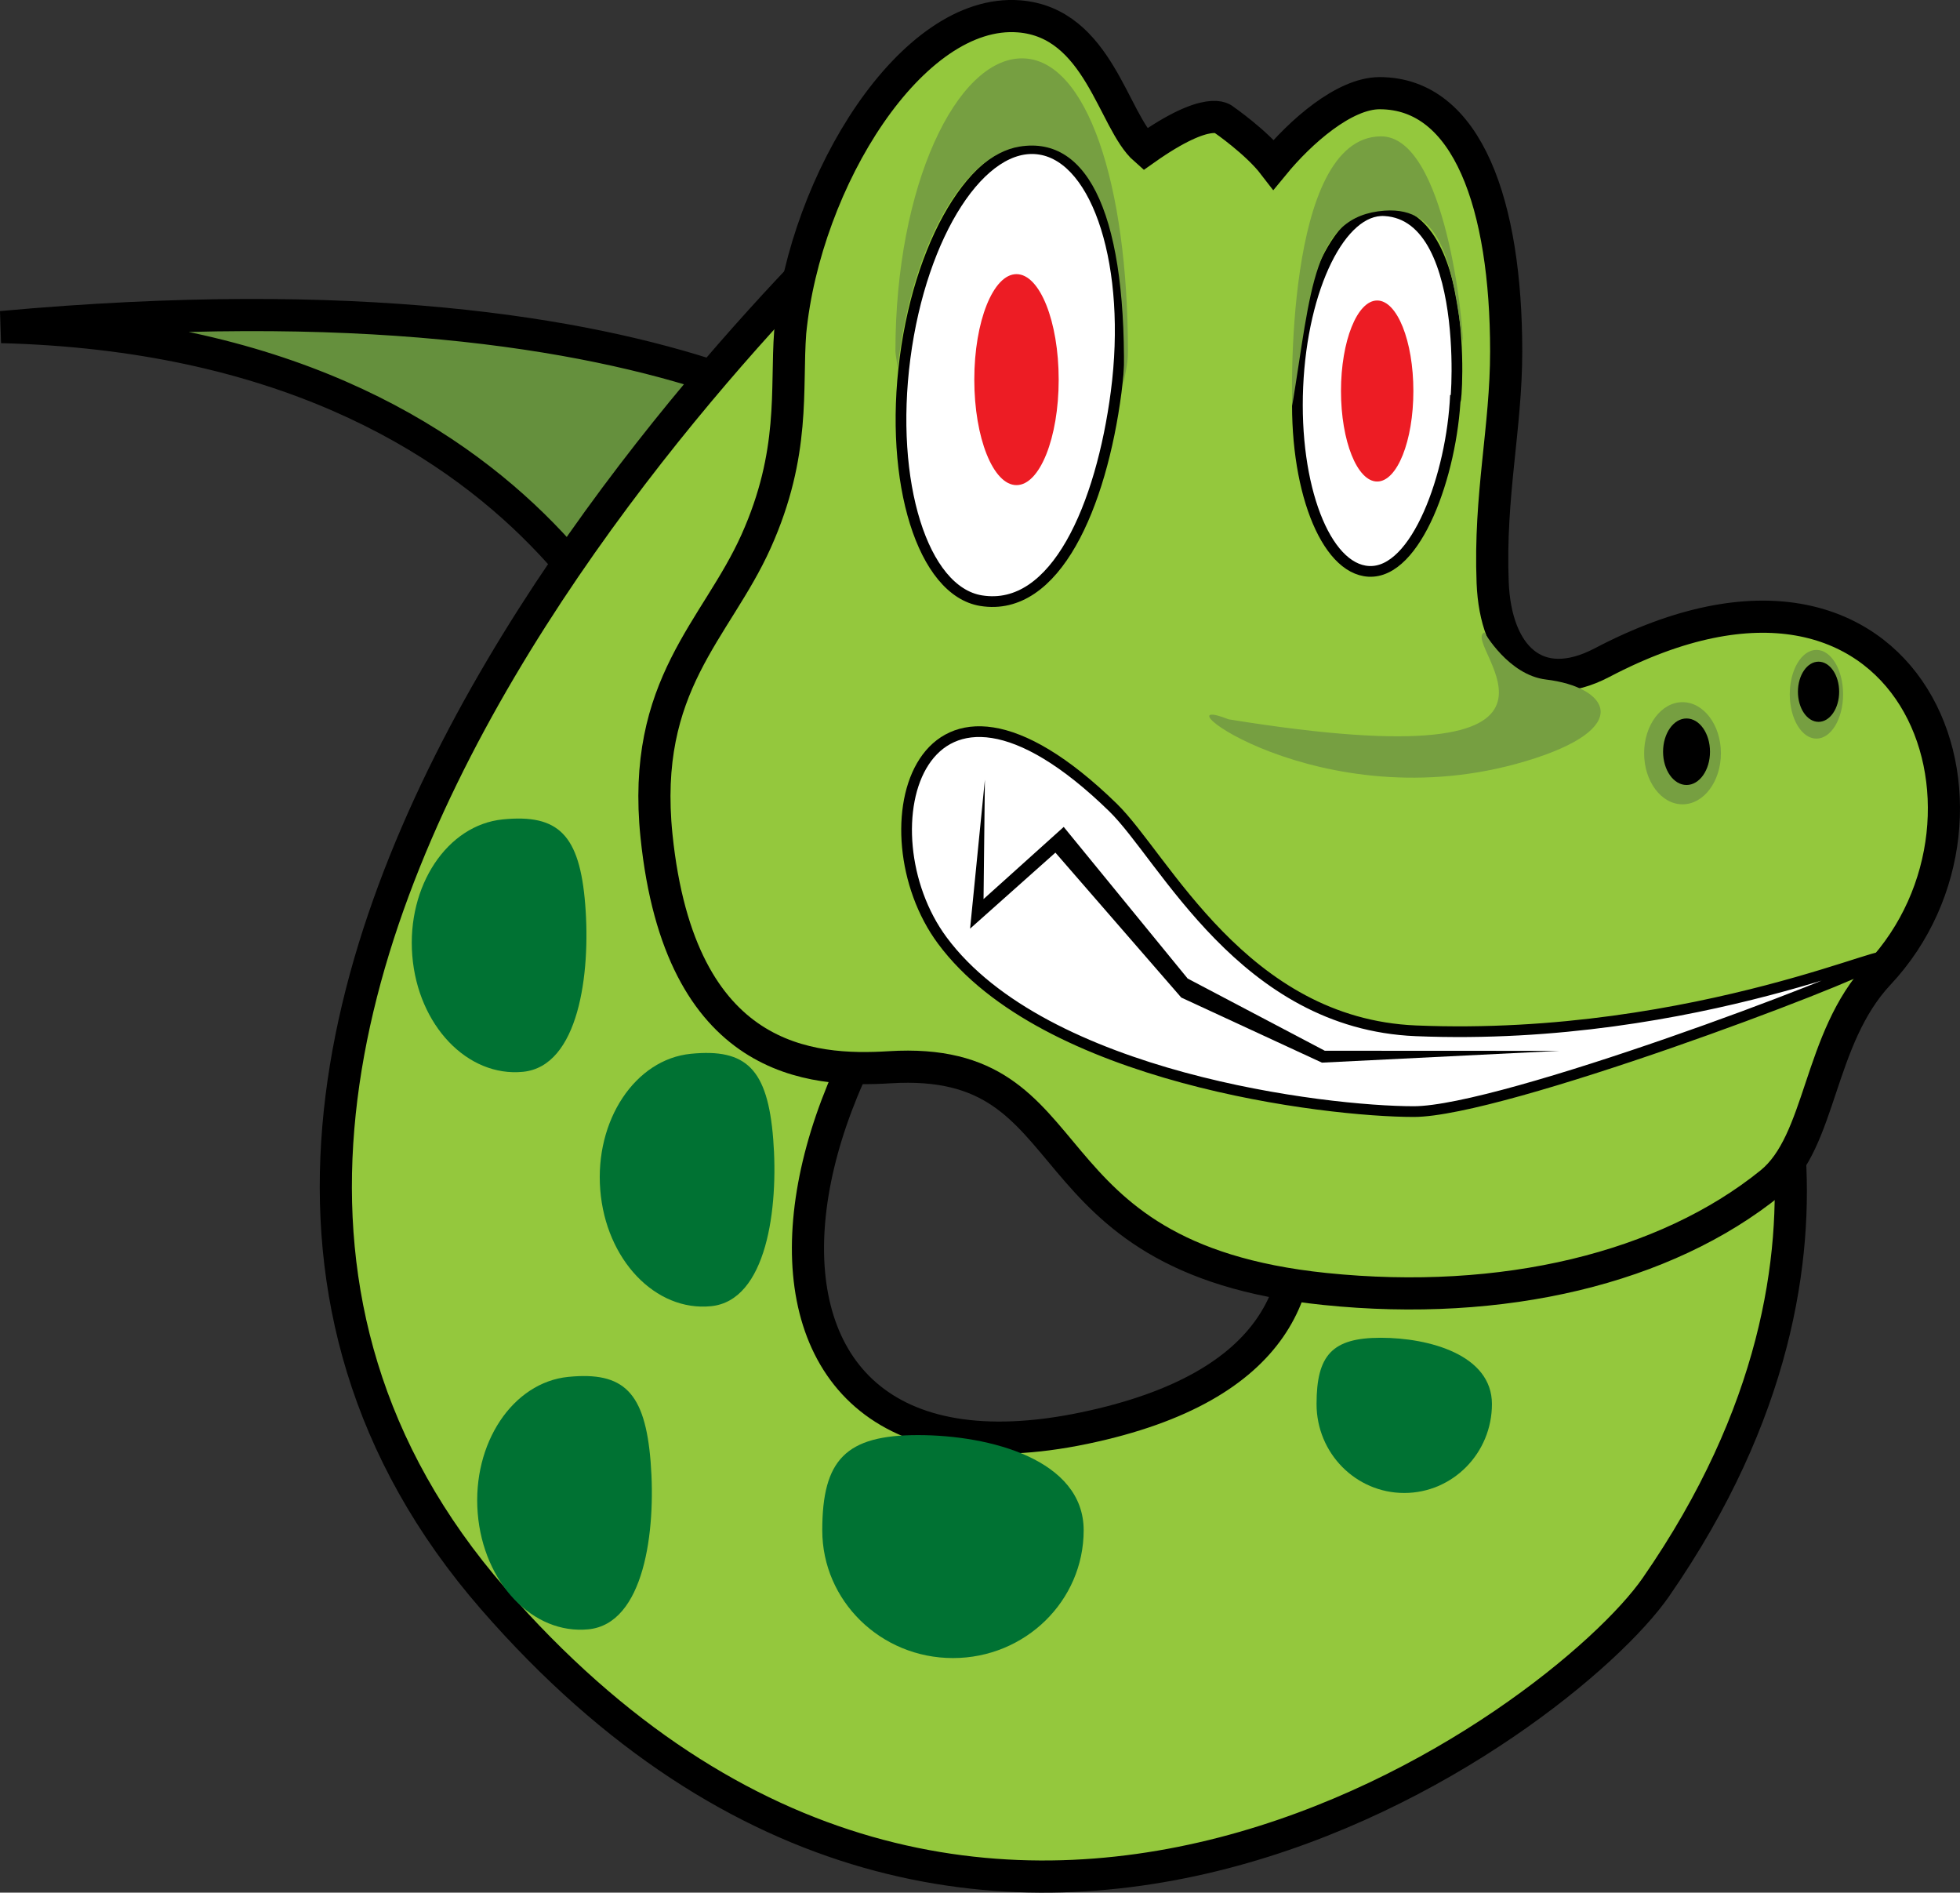 <?xml version="1.0" encoding="iso-8859-1"?>
<!-- Generator: Adobe Illustrator 12.0.1, SVG Export Plug-In . SVG Version: 6.00 Build 51448)  -->
<!DOCTYPE svg PUBLIC "-//W3C//DTD SVG 1.1//EN" "http://www.w3.org/Graphics/SVG/1.1/DTD/svg11.dtd">
<svg  version="1.1" id="&#xCD;_xBC__xB2_&#xE3;_x5F_1" xmlns="http://www.w3.org/2000/svg" xmlns:xlink="http://www.w3.org/1999/xlink" width="182.938" height="176.611"
	 viewBox="0 0 182.938 176.611" style="overflow:visible;enable-background:new 0 0 182.938 176.611;" xml:space="preserve">
<rect x="0" y="0" width="182.938" height="176.611" fill="#333333" stroke="none"/>
<path style="fill:#65903D;stroke:#000000;stroke-width:3;" d="M0.136,30.522C66.45,24.486,84.55,44.71,84.55,44.71l-22.298,23.5
	C62.252,68.209,51.899,31.853,0.136,30.522z"/>
<path style="fill:#94C83D;stroke:#000000;stroke-width:3;" d="M83.575,17.121c0,0-85.728,76.736-37.525,132.09
	c45.5,52.25,99.867,11.35,108.5-1.101c22.5-32.449,8-57.75,8-57.75c0,2.216-50,3.85-50,3.85s25.5,31.35-11.333,39.05
	c-37.953,7.935-31.578-38.992,3.063-61.604L83.575,17.121z"/>
<path style="fill:#94C83D;stroke:#000000;stroke-width:3;" d="M175.355,90.869c13.937-14.853,3.347-44.337-25.815-29.042
	c-6.14,3.221-9.955-0.664-10.221-7.463c-0.318-8.162,1.262-14.417,1.262-21.578c0-13.591-3.566-24.091-11.813-24.091
	c-3.318,0-7.41,3.634-9.889,6.651c-1.592-2.07-4.663-4.188-4.663-4.188s-1.333-1.467-7.349,2.783
	c-2.98-2.612-4.313-11.823-11.746-12.415C85.121,0.733,75.137,16.837,73.753,31.012c-0.398,5.321,0.529,11.236-3.186,19.51
	c-3.715,8.274-10.747,13.345-9.291,27.49c2.19,21.282,14.488,22.028,21.767,21.578c19.113-1.182,11.947,17.732,40.615,20.69
	c16.643,1.716,31.777-1.947,41.609-9.901C170.04,106.516,169.668,96.931,175.355,90.869z"/>
<path style="fill:#FFFFFF;stroke:#000000;" d="M104.176,36.589c-1.383,10.567-5.629,20.594-12.607,19.461
	c-5.44-0.883-8.616-11.027-7.093-22.659c1.522-11.631,7.167-20.343,12.607-19.46C102.522,14.813,105.698,24.958,104.176,36.589z"/>
<path style="fill:#FFFFFF;stroke:#000000;" d="M135.846,36.888c-0.323,7.382-3.645,16.67-8.096,16.428
	c-4.063-0.222-7.026-7.936-6.618-17.229c0.407-9.294,4.032-16.649,8.096-16.428C137.894,20.13,135.683,40.598,135.846,36.888z"/>
<path style="fill:#FFFFFF;stroke:#000000;" d="M103.882,75.351C85.679,57.615,80.39,77.568,87.955,87.766
	c9.519,12.83,35.77,15.962,43.999,15.962c8.229,0,41.012-12.415,43.202-13.967c3.631-2.573-16.542,7.521-43.003,6.429
	C116.026,95.525,108.66,80.007,103.882,75.351z"/>
<polygon points="99.283,77.164 91.8,83.897 91.925,72.76 90.543,86.657 98.507,79.563 110.253,93.086 123.384,99.16 145.55,98.06 
	123.651,98.05 110.851,91.313 "/>
<ellipse style="fill:#769F41;" cx="157.039" cy="70.289" rx="3.583" ry="4.766"/>
<ellipse cx="157.414" cy="70.147" rx="2.19" ry="3.104"/>
<ellipse style="fill:#769F41;" cx="169.538" cy="64.785" rx="2.488" ry="4.139"/>
<ellipse cx="169.735" cy="64.552" rx="1.924" ry="2.808"/>
<path style="fill:#769F41;" d="M95.153,13.681c6.539-1.067,10.123,6.691,9.725,22.432c0.092-1.465,0.398-1.794,0.398-3.325
	c0-15.529-3.805-27.342-9.889-27.342S83.575,17.258,83.575,32.787c0,0.249,0.197,1.304,0.199,1.551
	C85.166,22.409,90.121,14.502,95.153,13.681z"/>
<path style="fill:#769F41;" d="M129.228,19.658c5.402-0.395,6.31,5.037,7.305,12.353c0.093-1.465-1.58-19.345-7.664-19.287
	c-9.068,0.086-8.265,24.915-8.263,25.162C122.397,27.022,122.497,20.15,129.228,19.658z"/>
<path style="fill:#769F41;" d="M138.55,59.01c0,0,2.241,3.98,5.75,4.4c5.75,0.688,8.459,4.515-1.895,7.618
	c-19.297,5.786-34.997-6.787-27.73-3.905C151.987,73.178,136.161,60.008,138.55,59.01z"/>
<path style="fill:#007233;" d="M101.145,142.799c0,6.585-5.462,11.923-12.199,11.923c-6.737,0-12.199-5.338-12.199-11.923
	s2.194-8.884,8.931-8.884C92.415,133.916,101.145,136.214,101.145,142.799z"/>
<path style="fill:#007233;" d="M139.251,131.017c0,4.585-3.664,8.3-8.185,8.3s-8.185-3.715-8.185-8.3
	c0-4.584,1.472-6.183,5.992-6.183C133.394,124.834,139.251,126.433,139.251,131.017z"/>
<path style="fill:#007233;" d="M66.363,121.888c-5.188,0.516-9.816-4.34-10.337-10.844c-0.521-6.505,3.263-12.195,8.451-12.709
	c5.188-0.516,7.169,1.423,7.689,7.928C72.687,112.766,71.551,121.373,66.363,121.888z"/>
<path style="fill:#007233;" d="M54.924,152.039c-5.188,0.515-9.816-4.341-10.337-10.844c-0.521-6.504,3.263-12.195,8.451-12.711
	c5.188-0.515,7.168,1.424,7.689,7.928S60.112,151.524,54.924,152.039z"/>
<path style="fill:#007233;" d="M48.818,100.015c-5.188,0.516-9.816-4.34-10.337-10.844c-0.521-6.504,3.263-12.195,8.451-12.709
	c5.188-0.515,7.169,1.423,7.689,7.927C55.143,90.893,54.006,99.5,48.818,100.015z"/>
<ellipse style="fill:#ED1C24;" cx="94.875" cy="35.425" rx="3.938" ry="9.844"/>
<ellipse style="fill:#ED1C24;" cx="128.54" cy="36.487" rx="3.378" ry="8.446"/>
</svg>
